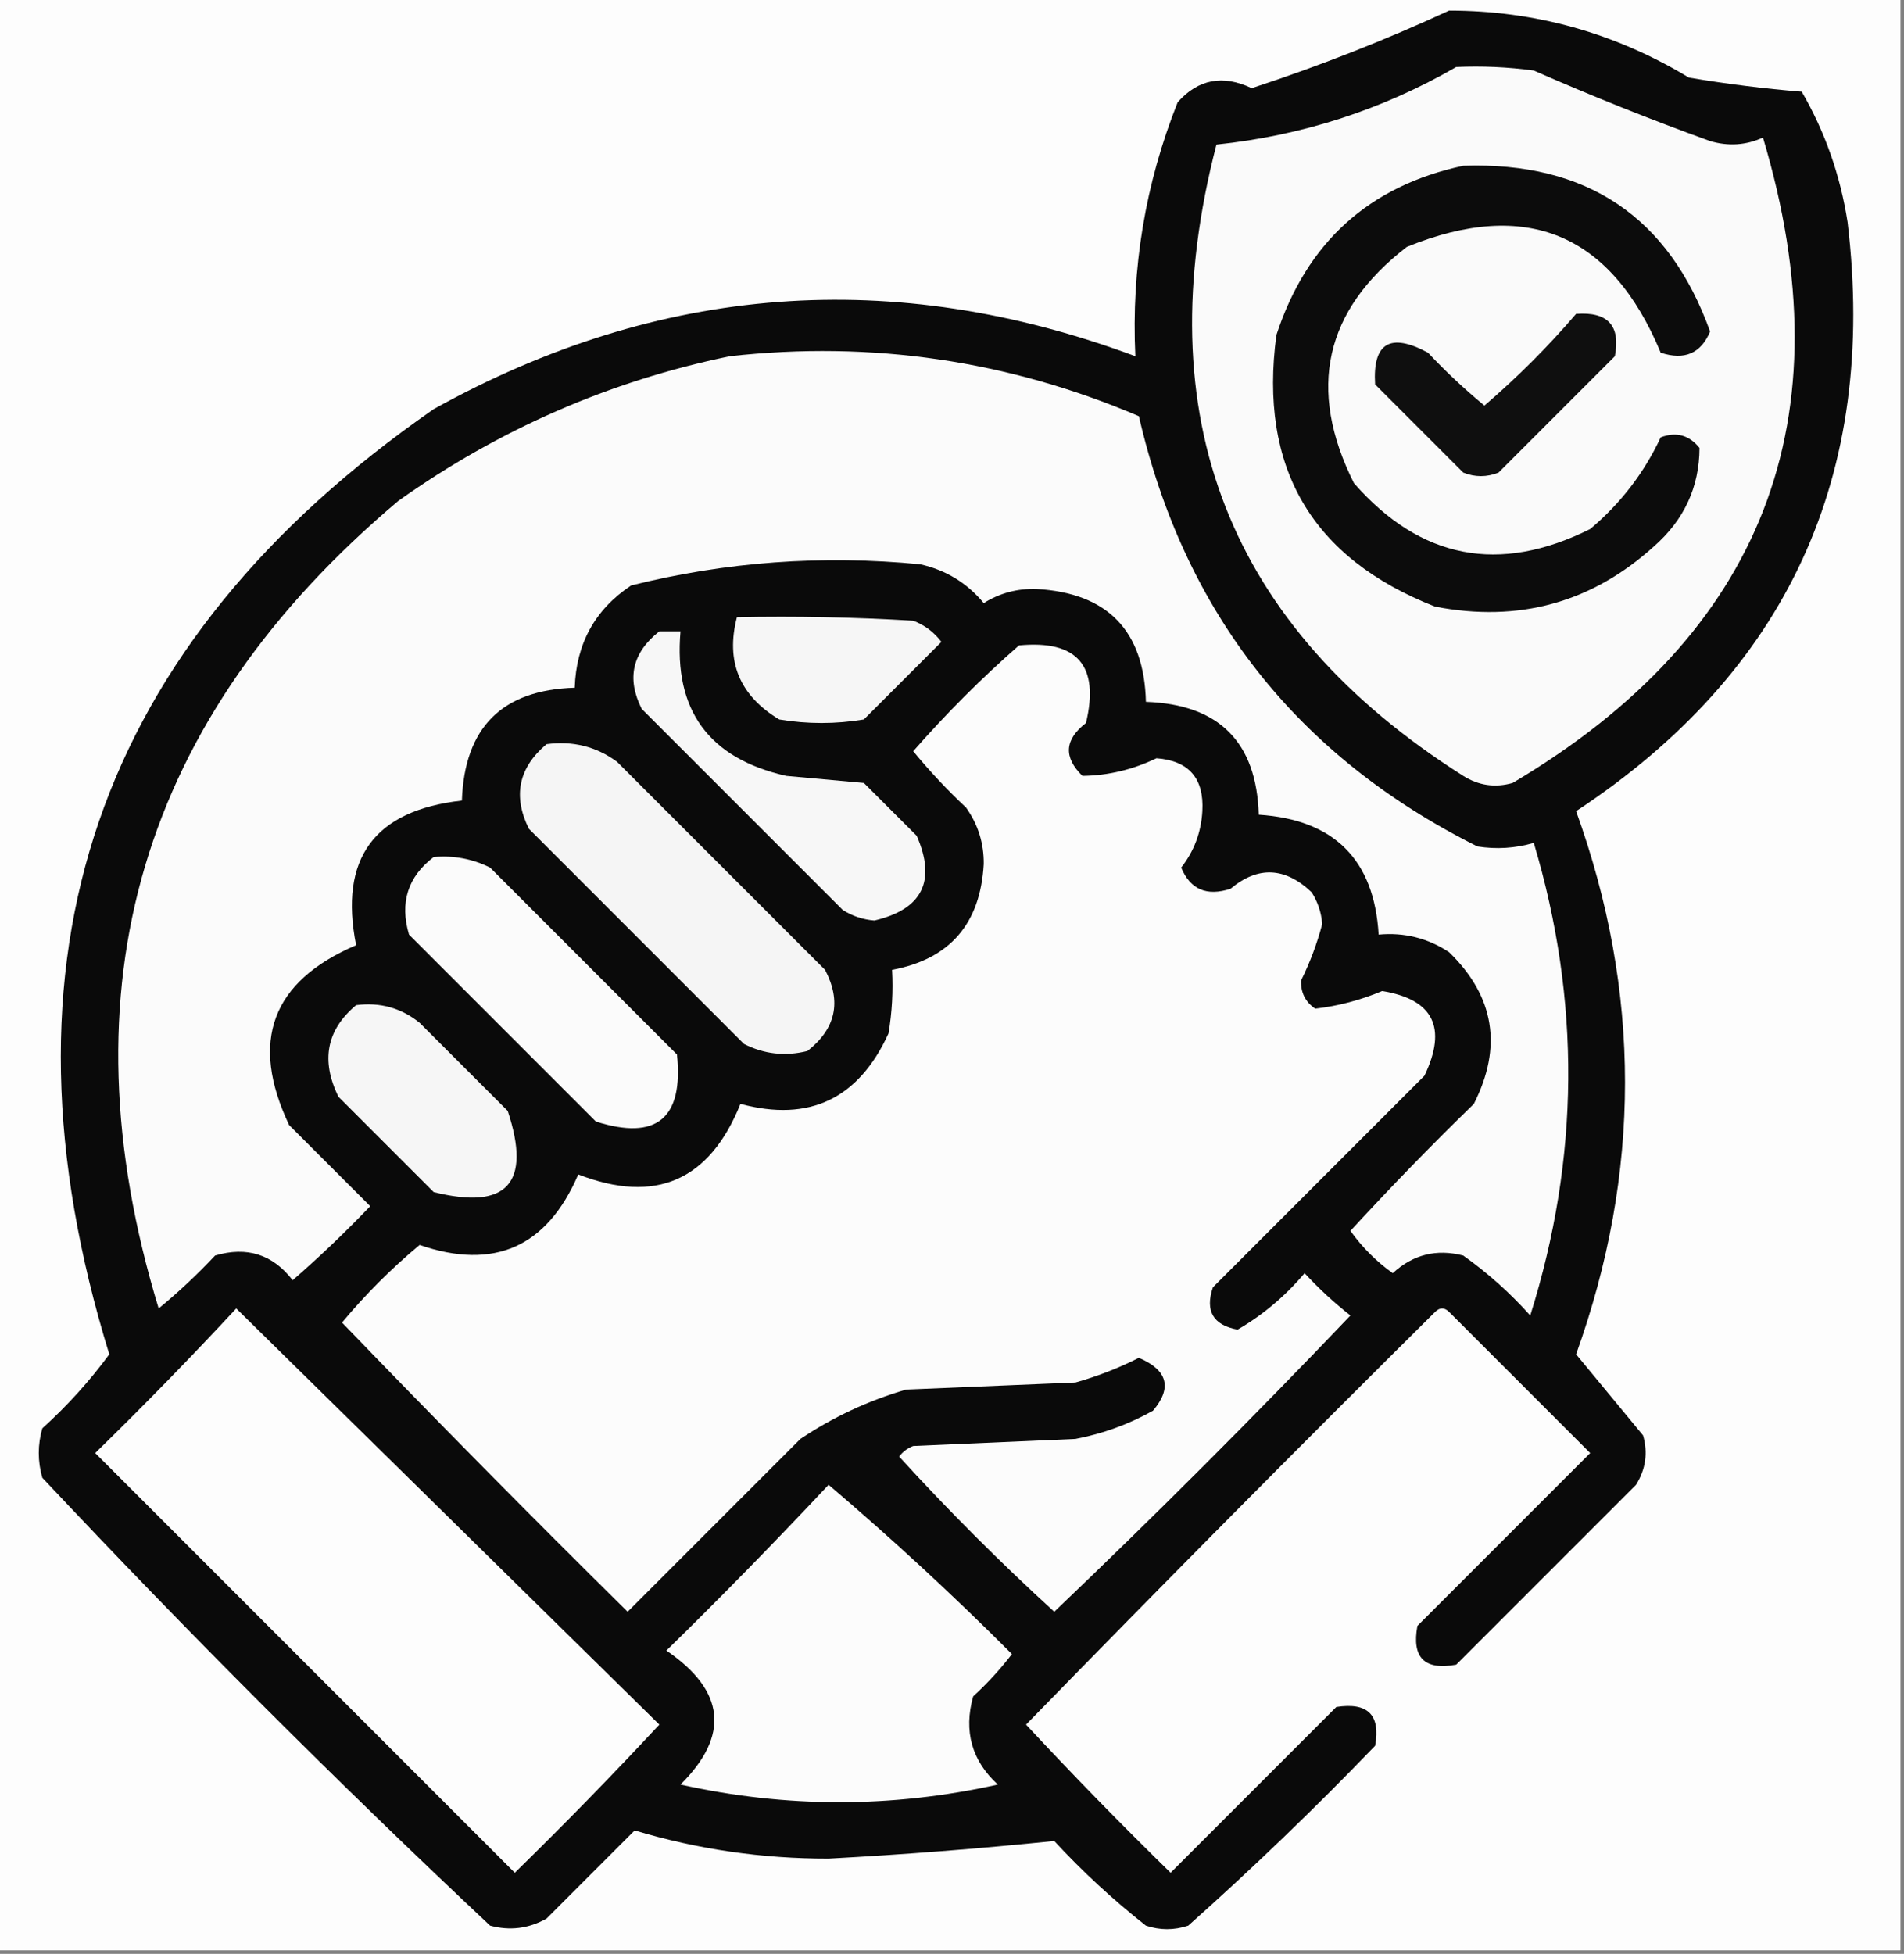 <?xml version="1.0" encoding="UTF-8"?>
<!DOCTYPE svg PUBLIC "-//W3C//DTD SVG 1.1//EN" "http://www.w3.org/Graphics/SVG/1.1/DTD/svg11.dtd">
<svg xmlns="http://www.w3.org/2000/svg" version="1.1" width="270px" height="277px" style="shape-rendering:geometricPrecision; text-rendering:geometricPrecision; image-rendering:optimizeQuality; fill-rule:evenodd; clip-rule:evenodd" xmlns:xlink="http://www.w3.org/1999/xlink">
<rect width="100%" height="100%" fill="#808080" stroke="none"/>
<g><path style="opacity:1" fill="#fdfdfd" d="M -0.5,-0.5 C 89.5,-0.5 179.5,-0.5 269.5,-0.5C 269.5,91.833 269.5,184.167 269.5,276.5C 179.5,276.5 89.5,276.5 -0.5,276.5C -0.5,184.167 -0.5,91.833 -0.5,-0.5 Z"/></g>
<g><path style="opacity:1" fill="#0a0a0a" d="M 205.5,1.5 C 217.686,1.505 229.019,4.672 239.5,11C 244.869,11.905 250.202,12.572 255.5,13C 258.806,18.702 260.973,24.869 262,31.5C 266.288,67.414 253.455,95.247 223.5,115C 232.752,140.603 232.752,166.27 223.5,192C 226.653,195.822 229.82,199.655 233,203.5C 233.706,205.971 233.373,208.305 232,210.5C 223.5,219 215,227.5 206.5,236C 202,236.833 200.167,235 201,230.5C 209.167,222.333 217.333,214.167 225.5,206C 218.833,199.333 212.167,192.667 205.5,186C 204.833,185.333 204.167,185.333 203.5,186C 183.986,205.347 164.653,224.847 145.5,244.5C 152.152,251.652 158.985,258.652 166,265.5C 173.833,257.667 181.667,249.833 189.5,242C 193.968,241.304 195.802,243.137 195,247.5C 186.47,256.364 177.637,264.864 168.5,273C 166.5,273.667 164.5,273.667 162.5,273C 157.814,269.312 153.481,265.312 149.5,261C 138.892,262.085 128.226,262.918 117.5,263.5C 108.1,263.516 98.934,262.183 90,259.5C 85.833,263.667 81.667,267.833 77.5,272C 74.97,273.422 72.303,273.755 69.5,273C 47.775,252.608 26.608,231.442 6,209.5C 5.333,207.167 5.333,204.833 6,202.5C 9.549,199.287 12.716,195.787 15.5,192C -1.8,135.969 13.534,91.302 61.5,58C 93.514,40.238 126.681,37.738 161,50.5C 160.412,38.029 162.412,26.029 167,14.5C 169.912,11.218 173.412,10.551 177.5,12.5C 187.125,9.346 196.459,5.679 205.5,1.5 Z"/></g>
<g><path style="opacity:1" fill="#fafafa" d="M 206.5,9.5 C 210.182,9.335 213.848,9.501 217.5,10C 225.731,13.616 234.064,16.95 242.5,20C 245.099,20.769 247.599,20.602 250,19.5C 261.933,59.387 250.099,89.887 214.5,111C 212.029,111.706 209.695,111.373 207.5,110C 174.173,88.881 162.506,59.048 172.5,20.5C 184.659,19.224 195.992,15.558 206.5,9.5 Z"/></g>
<g><path style="opacity:1" fill="#0c0c0c" d="M 207.5,23.5 C 225.001,22.901 236.668,30.734 242.5,47C 241.204,50.107 238.871,51.107 235.5,50C 228.462,33.098 216.462,28.098 199.5,35C 187.821,43.995 185.321,55.162 192,68.5C 201.433,79.268 212.6,81.435 225.5,75C 229.802,71.388 233.135,67.055 235.5,62C 237.701,61.175 239.534,61.675 241,63.5C 240.983,69.059 238.817,73.726 234.5,77.5C 225.677,85.458 215.343,88.291 203.5,86C 185.989,79.129 178.489,66.296 181,47.5C 185.294,34.367 194.128,26.367 207.5,23.5 Z"/></g>
<g><path style="opacity:1" fill="#0f0f0f" d="M 223.5,44.5 C 228,44.164 229.833,46.164 229,50.5C 223.5,56 218,61.5 212.5,67C 210.833,67.667 209.167,67.667 207.5,67C 203.333,62.833 199.167,58.667 195,54.5C 194.638,48.609 197.138,47.109 202.5,50C 204.99,52.655 207.656,55.155 210.5,57.5C 215.188,53.479 219.521,49.146 223.5,44.5 Z"/></g>
<g><path style="opacity:1" fill="#fbfbfb" d="M 103.5,50.5 C 123.631,48.267 142.964,51.1 161.5,59C 167.934,86.872 183.934,107.206 209.5,120C 212.192,120.43 214.859,120.263 217.5,119.5C 224.183,141.845 224.016,164.178 217,186.5C 214.131,183.296 210.965,180.463 207.5,178C 203.705,177.021 200.372,177.854 197.5,180.5C 195.167,178.833 193.167,176.833 191.5,174.5C 197.152,168.348 202.985,162.348 209,156.5C 213.097,148.429 211.93,141.262 205.5,135C 202.464,132.994 199.131,132.16 195.5,132.5C 194.871,121.871 189.205,116.205 178.5,115.5C 178.192,105.192 172.859,99.859 162.5,99.5C 162.245,89.412 157.078,84.078 147,83.5C 144.287,83.411 141.787,84.078 139.5,85.5C 137.135,82.65 134.135,80.816 130.5,80C 116.573,78.649 102.907,79.649 89.5,83C 84.376,86.411 81.709,91.244 81.5,97.5C 71.196,97.804 65.862,103.138 65.5,113.5C 53.059,114.882 48.059,121.715 50.5,134C 38.527,139.126 35.361,147.626 41,159.5C 44.833,163.333 48.667,167.167 52.5,171C 48.985,174.682 45.318,178.182 41.5,181.5C 38.673,177.829 35.006,176.662 30.5,178C 27.984,180.683 25.317,183.183 22.5,185.5C 8.619,139.967 19.952,101.8 56.5,71C 70.781,60.856 86.448,54.023 103.5,50.5 Z"/></g>
<g><path style="opacity:1" fill="#f6f6f6" d="M 104.5,87.5 C 112.84,87.334 121.173,87.5 129.5,88C 131.116,88.615 132.449,89.615 133.5,91C 129.833,94.667 126.167,98.333 122.5,102C 118.5,102.667 114.5,102.667 110.5,102C 104.874,98.613 102.874,93.779 104.5,87.5 Z"/></g>
<g><path style="opacity:1" fill="#fcfcfc" d="M 144.5,91.5 C 152.775,90.706 155.942,94.373 154,102.5C 150.949,104.85 150.783,107.35 153.5,110C 157.122,109.955 160.622,109.121 164,107.5C 168.598,107.85 170.764,110.35 170.5,115C 170.333,117.997 169.333,120.663 167.5,123C 168.796,126.107 171.129,127.107 174.5,126C 178.389,122.75 182.222,122.917 186,126.5C 186.875,127.873 187.375,129.373 187.5,131C 186.759,133.806 185.759,136.473 184.5,139C 184.439,140.711 185.106,142.044 186.5,143C 189.759,142.627 192.926,141.793 196,140.5C 203.257,141.679 205.257,145.679 202,152.5C 192,162.5 182,172.5 172,182.5C 170.859,185.857 172.025,187.857 175.5,188.5C 179.079,186.429 182.246,183.762 185,180.5C 187.016,182.684 189.183,184.684 191.5,186.5C 177.833,200.833 163.833,214.833 149.5,228.5C 141.833,221.5 134.5,214.167 127.5,206.5C 128.025,205.808 128.692,205.308 129.5,205C 137.167,204.667 144.833,204.333 152.5,204C 156.385,203.261 160.052,201.927 163.5,200C 166.255,196.748 165.589,194.248 161.5,192.5C 158.618,193.961 155.618,195.127 152.5,196C 144.5,196.333 136.5,196.667 128.5,197C 123.125,198.568 118.125,200.901 113.5,204C 105.333,212.167 97.167,220.333 89,228.5C 75.21,214.879 61.71,201.212 48.5,187.5C 51.833,183.5 55.5,179.833 59.5,176.5C 70.071,180.132 77.571,176.799 82,166.5C 92.942,170.741 100.608,167.407 105,156.5C 114.76,159.121 121.76,155.788 126,146.5C 126.498,143.518 126.665,140.518 126.5,137.5C 134.691,135.969 139.024,130.969 139.5,122.5C 139.534,119.567 138.701,116.9 137,114.5C 134.317,111.984 131.817,109.317 129.5,106.5C 134.215,101.119 139.215,96.119 144.5,91.5 Z"/></g>
<g><path style="opacity:1" fill="#f5f5f5" d="M 77.5,105.5 C 81.219,105.002 84.553,105.836 87.5,108C 97.333,117.833 107.167,127.667 117,137.5C 119.367,141.999 118.533,145.832 114.5,149C 111.366,149.79 108.366,149.457 105.5,148C 95.333,137.833 85.167,127.667 75,117.5C 72.696,112.855 73.529,108.855 77.5,105.5 Z"/></g>
<g><path style="opacity:1" fill="#f7f7f7" d="M 93.5,89.5 C 94.5,89.5 95.5,89.5 96.5,89.5C 95.525,100.693 100.525,107.527 111.5,110C 115.167,110.333 118.833,110.667 122.5,111C 125,113.5 127.5,116 130,118.5C 132.796,124.907 130.796,128.907 124,130.5C 122.373,130.375 120.873,129.875 119.5,129C 110,119.5 100.5,110 91,100.5C 88.826,96.193 89.659,92.526 93.5,89.5 Z"/></g>
<g><path style="opacity:1" fill="#fbfbfb" d="M 61.5,121.5 C 64.32,121.248 66.987,121.748 69.5,123C 78.333,131.833 87.167,140.667 96,149.5C 96.939,158.566 93.106,161.732 84.5,159C 75.667,150.167 66.833,141.333 58,132.5C 56.662,127.96 57.829,124.293 61.5,121.5 Z"/></g>
<g><path style="opacity:1" fill="#f6f6f6" d="M 50.5,142.5 C 53.893,142.062 56.893,142.895 59.5,145C 63.667,149.167 67.833,153.333 72,157.5C 75.4,167.764 71.9,171.598 61.5,169C 57,164.5 52.5,160 48,155.5C 45.467,150.351 46.3,146.018 50.5,142.5 Z"/></g>
<g><path style="opacity:1" fill="#fdfdfd" d="M 33.5,185.5 C 53.479,205.145 73.479,224.812 93.5,244.5C 86.848,251.652 80.015,258.652 73,265.5C 53.167,245.667 33.333,225.833 13.5,206C 20.369,199.298 27.036,192.465 33.5,185.5 Z"/></g>
<g><path style="opacity:1" fill="#fcfcfc" d="M 117.5,210.5 C 126.427,218.088 135.093,226.088 143.5,234.5C 141.851,236.65 140.018,238.65 138,240.5C 136.631,245.437 137.797,249.604 141.5,253C 126.495,256.333 111.495,256.333 96.5,253C 103.513,246.038 102.846,239.704 94.5,234C 102.369,226.298 110.036,218.465 117.5,210.5 Z"/></g>
</svg>
